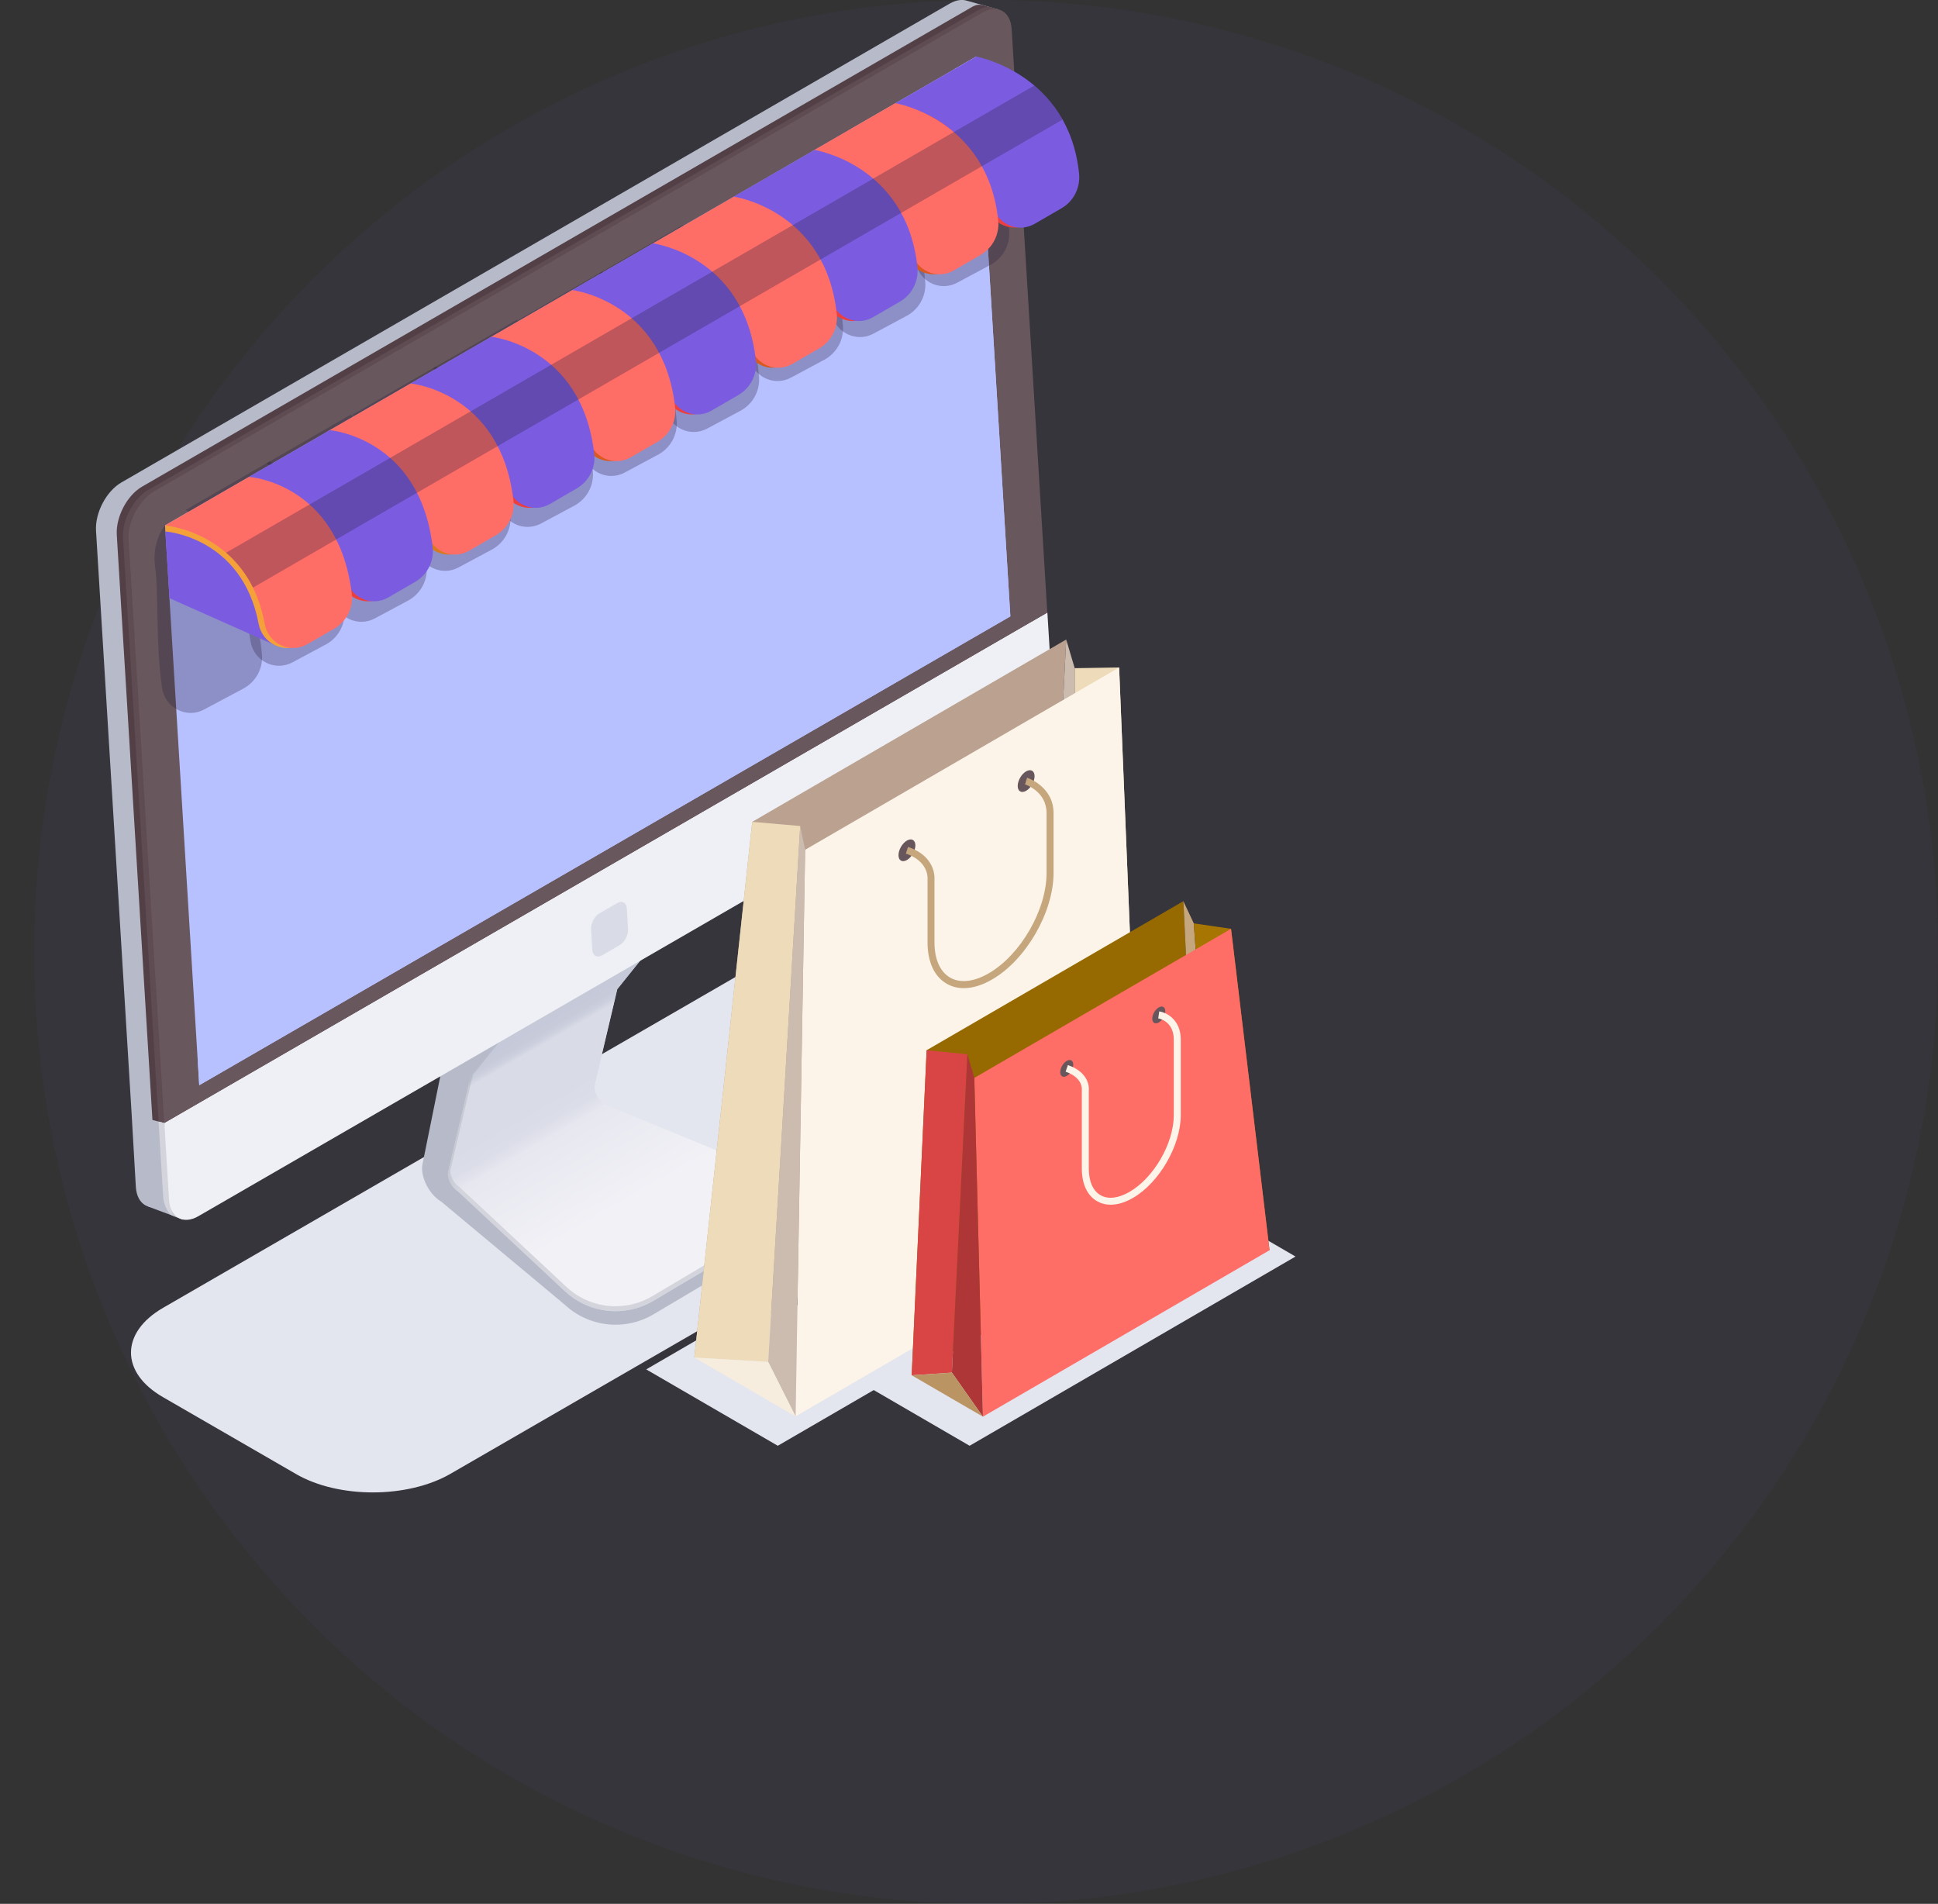 <svg width="283" height="278" viewBox="0 0 283 278" fill="none" xmlns="http://www.w3.org/2000/svg">
<rect x="0" y="0" width="283" height="278" fill="#333333" stroke="none"/>
<circle opacity="0.05" cx="144" cy="139" r="139" fill="#7B5CE1"/>
<g clip-path="url(#clip0)">
<path d="M23.837 190.952L109.45 141.475C115.703 137.867 125.792 137.839 132.004 141.434L151.472 152.682C157.684 156.277 157.643 162.099 151.404 165.721L65.79 215.199C59.538 218.807 49.449 218.834 43.237 215.24L23.769 203.991C17.557 200.396 17.584 194.56 23.837 190.952Z" fill="#E3E5EF"/>
<path d="M148.851 99.31L148.168 88.13L142.966 2.966C142.953 2.734 142.926 2.529 142.885 2.324L145.752 1.367L141.205 0.109C140.495 -0.123 139.622 -0.014 138.693 0.519L17.734 70.444C15.523 71.715 13.871 74.872 14.021 77.496L19.222 162.66L19.837 173.307C20 175.931 21.912 177.025 24.123 175.74L145.137 106.349C147.349 105.091 149.014 101.934 148.851 99.31Z" fill="#B7BBC9"/>
<path d="M150.257 99.911L149.574 88.731L144.373 3.567C144.373 3.513 144.359 3.472 144.359 3.417L145.751 1.367L143.499 0.752C142.844 0.629 142.516 0.67 141.71 1.148L20.765 71.045C18.553 72.316 16.901 75.473 17.052 78.097L22.908 174.168C23.004 175.808 23.837 177.12 24.956 177.353L26.717 178.063L28.752 175.043L146.557 106.95C148.769 105.693 150.421 102.535 150.257 99.911Z" fill="#534046"/>
<path d="M151.172 100.39L150.489 89.209L145.287 4.046C145.287 3.991 145.274 3.95 145.274 3.895L145.752 1.367L144.618 1.052C143.963 0.929 143.431 1.134 142.625 1.599L21.68 71.523C19.468 72.794 17.816 75.952 17.966 78.576L23.687 172.405C27.223 171.325 31.086 171.53 34.759 172.583L147.472 107.442C149.683 106.171 151.335 103.014 151.172 100.39Z" fill="#5E4C52"/>
<path d="M24.001 163.986L21.693 163.398L21.666 176.191L26.718 178.077L24.001 163.986Z" fill="#B7BBC9"/>
<path d="M23.154 163.767L23.823 174.66C23.905 175.89 24.383 176.943 25.093 177.476L26.717 178.091L24.001 163.986L23.154 163.767Z" fill="url(#paint0_linear)"/>
<path d="M114.652 172.091L96.207 164.505L88.221 161.211C87.306 160.637 86.637 159.27 86.856 158.368L90.146 144.441L99.566 132.714L95.88 127.903L74.5 140.614L63.647 169.767L66.036 175.384L68.138 175.111L82.501 188.519C86.037 191.827 91.334 192.387 95.484 189.927L115.13 178.255C117.546 176.792 117.287 173.17 114.652 172.091Z" fill="url(#paint1_linear)"/>
<path d="M68.753 157.152L65.463 171.079C65.244 171.981 65.913 173.362 66.828 173.922L74.309 180.906L82.46 188.519C85.996 191.827 91.293 192.387 95.443 189.927L115.089 178.255C115.225 178.173 115.348 178.091 115.471 177.995C115.498 177.968 115.539 177.94 115.566 177.913C115.676 177.831 115.771 177.735 115.853 177.64C115.88 177.612 115.908 177.571 115.935 177.544C116.003 177.476 116.058 177.394 116.112 177.312C116.153 177.257 116.194 177.202 116.222 177.148C116.263 177.093 116.29 177.038 116.317 176.984C116.385 176.874 116.44 176.751 116.495 176.642C116.508 176.615 116.522 176.574 116.536 176.546C116.563 176.464 116.604 176.382 116.618 176.287C117.095 174.687 116.399 172.815 114.624 172.091L96.18 164.505L88.194 161.211C87.279 160.637 86.61 159.27 86.828 158.368L90.118 144.441L99.539 132.714L95.853 127.903L74.473 140.614L78.159 145.425L68.753 157.152Z" fill="url(#paint2_linear)"/>
<path d="M114.843 172.186C116.263 172.965 116.672 174.592 116.304 175.808C116.276 175.89 116.249 175.958 116.222 176.04C116.208 176.068 116.194 176.095 116.181 176.122C116.14 176.232 116.085 176.341 116.03 176.437C115.99 176.505 115.976 176.546 115.935 176.587C115.908 176.642 115.867 176.683 115.839 176.737C115.785 176.806 115.73 176.874 115.676 176.943C115.676 176.943 115.621 177.011 115.594 177.038C115.512 177.12 115.43 177.202 115.334 177.284C115.307 177.312 115.28 177.325 115.252 177.353C115.129 177.448 115.02 177.53 114.911 177.585L95.265 189.257C93.641 190.228 91.77 190.733 89.886 190.733C87.21 190.733 84.644 189.722 82.692 187.89L67.032 173.266L67.005 173.252C66.213 172.76 65.613 171.53 65.79 170.778L69.053 156.933L76.207 148.022C76.152 148.035 76.111 148.035 76.057 148.049L68.739 157.152L65.449 171.079C65.23 171.981 65.899 173.362 66.814 173.922L74.296 180.906L82.446 188.519C85.982 191.827 91.279 192.387 95.429 189.927L115.075 178.255C115.211 178.173 115.334 178.091 115.457 177.995C115.484 177.968 115.525 177.94 115.553 177.913C115.662 177.831 115.757 177.735 115.839 177.64C115.867 177.612 115.894 177.571 115.921 177.544C115.99 177.476 116.044 177.394 116.099 177.312C116.14 177.257 116.181 177.202 116.208 177.148C116.249 177.093 116.276 177.038 116.304 176.984C116.372 176.874 116.426 176.751 116.481 176.642C116.495 176.614 116.508 176.573 116.522 176.546C116.549 176.464 116.59 176.382 116.604 176.286C117.095 174.756 116.467 172.965 114.843 172.186Z" fill="url(#paint3_linear)"/>
<path d="M116.631 176.287C116.399 177.066 115.894 177.776 115.089 178.255L95.443 189.927C91.279 192.401 85.996 191.827 82.46 188.519L78.951 185.239L66.814 173.908C65.899 173.334 65.23 171.968 65.449 171.066L68.739 157.138L78.159 145.411L74.473 140.6L65.189 153.366L65.026 153.584L64.971 153.817L61.694 169.999C61.34 171.776 62.65 174.414 64.425 175.453L82.46 190.501C85.996 193.809 91.293 194.369 95.443 191.909L115.089 180.237C116.577 179.362 117.054 177.708 116.631 176.287Z" fill="#B7BBC9"/>
<path d="M153.629 100.622L152.946 89.442L24.001 163.972L24.683 175.152C24.847 177.776 26.758 178.87 28.97 177.585L149.915 107.675C152.127 106.403 153.793 103.246 153.629 100.622Z" fill="#EFF0F5"/>
<path d="M143.458 1.845L22.499 71.756C20.287 73.027 18.635 76.184 18.785 78.808L23.987 163.972L152.933 89.442L147.731 4.278C147.581 1.654 145.67 0.574 143.458 1.845Z" fill="#68575C"/>
<path d="M142.557 8.255L24.096 76.717L29.093 158.464L147.54 90.002L142.557 8.255Z" fill="#B8C1FF"/>
<path d="M142.557 8.255L139.171 10.21L143.949 88.526L28.888 155.033L29.093 158.464L147.54 90.002L142.557 8.255Z" fill="#B8C1FF"/>
<path d="M90.105 131.88L87.552 133.356C86.815 133.78 86.255 134.846 86.31 135.721L86.487 138.673C86.542 139.548 87.183 139.917 87.921 139.493L90.474 138.017C91.211 137.593 91.77 136.527 91.716 135.652L91.538 132.7C91.497 131.812 90.842 131.443 90.105 131.88Z" fill="#D9DBE6"/>
<path opacity="0.3" d="M48.643 87.378C46.691 73.683 38.95 67.628 38.95 67.628L51.182 60.562C51.182 60.562 61.012 66.822 62.309 82.744C62.473 84.795 61.38 86.749 59.578 87.706L54.732 90.303C52.206 91.642 49.189 90.125 48.643 87.378Z" fill="#282141"/>
<path opacity="0.3" d="M36.588 93.665C34.649 80.134 27.141 74.448 27.141 74.448L39.387 67.368C39.387 67.368 48.957 73.054 50.295 89.155C50.459 91.205 49.367 93.159 47.564 94.116L42.718 96.713C40.138 98.093 37.066 96.508 36.588 93.665Z" fill="#282141"/>
<path opacity="0.3" d="M72.917 73.519C70.965 59.824 63.224 53.769 63.224 53.769L75.456 46.703C75.456 46.703 85.286 52.962 86.583 68.885C86.746 70.936 85.654 72.89 83.852 73.847L79.006 76.444C76.466 77.783 73.449 76.266 72.917 73.519Z" fill="#282141"/>
<path opacity="0.3" d="M60.848 79.806C58.91 66.275 51.401 60.589 51.401 60.589L63.647 53.509C63.647 53.509 73.217 59.195 74.541 75.296C74.705 77.346 73.613 79.3 71.811 80.257L66.964 82.854C64.411 84.234 61.34 82.649 60.848 79.806Z" fill="#282141"/>
<path opacity="0.3" d="M97.177 59.66C95.225 45.965 87.484 39.91 87.484 39.91L99.716 32.844C99.716 32.844 109.546 39.103 110.843 55.026C111.007 57.077 109.914 59.031 108.112 59.988L103.266 62.585C100.74 63.924 97.723 62.407 97.177 59.66Z" fill="#282141"/>
<path opacity="0.3" d="M85.122 65.947C83.183 52.416 75.674 46.73 75.674 46.73L87.921 39.65C87.921 39.65 97.491 45.336 98.815 61.437C98.979 63.487 97.887 65.441 96.085 66.398L91.238 68.995C88.685 70.375 85.6 68.79 85.122 65.947Z" fill="#282141"/>
<path opacity="0.3" d="M121.451 45.8C119.498 32.105 111.757 26.051 111.757 26.051L123.99 18.984C123.99 18.984 133.82 25.244 135.116 41.167C135.28 43.217 134.188 45.172 132.386 46.129L127.539 48.725C125.014 50.065 121.997 48.548 121.451 45.8Z" fill="#282141"/>
<path opacity="0.3" d="M109.396 52.088C107.457 38.557 99.948 32.871 99.948 32.871L112.194 25.791C112.194 25.791 121.765 31.477 123.089 47.577C123.253 49.627 122.16 51.582 120.358 52.539L115.512 55.136C112.945 56.516 109.873 54.917 109.396 52.088Z" fill="#282141"/>
<path opacity="0.3" d="M133.669 38.229C131.731 24.698 124.222 19.012 124.222 19.012L136.468 11.932C136.468 11.932 146.038 17.618 147.363 33.718C147.526 35.768 146.434 37.723 144.632 38.68L139.786 41.276C137.219 42.657 134.147 41.058 133.669 38.229Z" fill="#282141"/>
<path opacity="0.3" d="M23.659 100.417C22.717 93.938 23.181 86.544 22.649 82.785C22.117 79 24.096 76.717 24.096 76.717C24.096 76.717 36.875 79.3 38.254 95.592C38.431 97.642 37.325 99.597 35.523 100.554L29.803 103.601C27.209 104.996 24.082 103.342 23.659 100.417Z" fill="#282141"/>
<path d="M156.687 25.354C155.185 10.729 142.557 9.567 142.557 9.567L130.42 16.579C130.42 16.579 141.806 16.087 144.332 30.834C145.369 32.967 148.018 33.923 150.202 32.666L154.12 30.397C155.895 29.386 156.905 27.404 156.687 25.354Z" fill="#ED3E3E"/>
<path d="M132.495 37.532C129.983 22.934 118.611 23.399 118.611 23.399L130.761 16.374C130.761 16.374 143.349 17.358 144.891 32.16C145.11 34.197 144.1 36.192 142.325 37.217L138.407 39.486C136.181 40.785 133.478 39.746 132.495 37.532Z" fill="#D9591E"/>
<path d="M120.645 44.229C118.147 29.796 106.788 30.233 106.788 30.233L118.952 23.208C118.952 23.208 131.485 24.014 133.082 38.994C133.301 41.031 132.291 43.026 130.516 44.051L126.598 46.32C124.345 47.618 121.574 46.525 120.645 44.229Z" fill="#ED3E3E"/>
<path d="M109 50.926C106.515 36.657 94.979 37.067 94.979 37.067L107.157 30.028C107.157 30.028 119.648 30.657 121.287 45.814C121.505 47.851 120.495 49.846 118.72 50.871L114.802 53.14C112.495 54.466 109.86 53.304 109 50.926Z" fill="#D9591E"/>
<path d="M97.163 57.609C94.706 43.504 83.17 43.887 83.17 43.887L95.361 36.848C95.361 36.848 107.812 37.299 109.491 52.635C109.71 54.671 108.699 56.666 106.925 57.691L103.006 59.96C100.658 61.313 97.969 60.083 97.163 57.609Z" fill="#ED3E3E"/>
<path d="M85.122 64.307C82.678 50.366 71.347 50.721 71.347 50.721L83.552 43.668C83.552 43.668 95.948 43.942 97.682 59.455C97.914 61.491 96.89 63.487 95.115 64.512L91.197 66.781C88.822 68.147 85.873 66.862 85.122 64.307Z" fill="#D9591E"/>
<path d="M73.285 71.004C70.855 57.213 59.551 57.555 59.551 57.555L71.77 50.489C71.77 50.489 84.125 50.584 85.9 66.275C86.132 68.311 85.108 70.307 83.333 71.332L79.415 73.601C76.985 74.995 73.968 73.642 73.285 71.004Z" fill="#ED3E3E"/>
<path d="M61.435 77.687C59.019 64.061 47.728 64.375 47.728 64.375L59.961 57.309C59.961 57.309 72.275 57.227 74.091 73.095C74.323 75.132 73.299 77.127 71.524 78.152L67.606 80.421C65.135 81.842 62.077 80.421 61.435 77.687Z" fill="#D9791E"/>
<path d="M49.599 84.385C47.209 70.922 35.919 71.209 35.919 71.209L48.165 64.129C48.165 64.129 60.425 63.869 62.295 79.915C62.527 81.952 61.503 83.947 59.729 84.972L55.81 87.241C53.298 88.69 50.172 87.2 49.599 84.385Z" fill="#ED3E3E"/>
<path d="M40.575 94.389L24.752 87.35L24.151 77.619C24.151 77.619 42.964 72.289 40.575 94.389Z" fill="#7B5CE1"/>
<path d="M37.762 91.068C35.359 78.385 24.165 77.605 24.165 77.605L24.11 76.717L36.37 70.949C36.37 70.949 48.588 70.512 50.5 86.735C50.745 88.772 49.708 90.767 47.933 91.793L44.015 94.061C41.462 95.524 38.308 93.979 37.762 91.068Z" fill="#F5A13A"/>
<path d="M157.574 25.354C156.073 10.729 142.557 8.255 142.557 8.255L130.42 15.267C130.42 15.267 142.68 16.087 145.219 30.848C146.257 32.98 148.905 33.937 151.09 32.68L155.008 30.411C156.783 29.386 157.779 27.404 157.574 25.354Z" fill="#7B5CE1"/>
<path d="M133.369 37.532C130.857 22.934 118.597 22.087 118.597 22.087L130.748 15.062C130.748 15.062 144.209 17.358 145.765 32.16C145.984 34.197 144.973 36.192 143.199 37.217L139.28 39.486C137.069 40.785 134.352 39.746 133.369 37.532Z" fill="#FF6D67"/>
<path d="M121.532 44.229C119.034 29.796 106.788 28.921 106.788 28.921L118.952 21.896C118.952 21.896 132.372 24.014 133.97 38.994C134.188 41.031 133.178 43.026 131.403 44.051L127.485 46.32C125.219 47.618 122.461 46.525 121.532 44.229Z" fill="#7B5CE1"/>
<path d="M109.696 50.926C107.211 36.657 94.992 35.755 94.992 35.755L107.17 28.716C107.17 28.716 120.549 30.657 122.188 45.814C122.406 47.851 121.396 49.846 119.621 50.871L115.703 53.14C113.382 54.466 110.556 53.304 109.696 50.926Z" fill="#FF6D67"/>
<path d="M97.846 57.609C95.388 43.504 83.17 42.575 83.17 42.575L95.361 35.536C95.361 35.536 108.686 37.299 110.379 52.634C110.597 54.671 109.587 56.666 107.812 57.691L103.894 59.96C101.546 61.313 98.651 60.083 97.846 57.609Z" fill="#7B5CE1"/>
<path d="M86.009 64.307C83.566 50.366 71.36 49.409 71.36 49.409L83.566 42.356C83.566 42.356 96.849 43.942 98.583 59.455C98.815 61.491 97.791 63.487 96.016 64.512L92.098 66.781C89.709 68.147 86.76 66.863 86.009 64.307Z" fill="#FF6D67"/>
<path d="M74.159 71.004C71.729 57.213 59.538 56.243 59.538 56.243L71.756 49.176C71.756 49.176 84.999 50.584 86.774 66.275C87.006 68.311 85.982 70.307 84.207 71.332L80.289 73.601C77.859 74.995 74.855 73.642 74.159 71.004Z" fill="#7B5CE1"/>
<path d="M62.322 77.687C59.906 64.061 47.728 63.063 47.728 63.063L59.961 55.997C59.961 55.997 73.149 57.227 74.978 73.095C75.21 75.132 74.186 77.127 72.412 78.152L68.493 80.421C66.022 81.842 62.951 80.421 62.322 77.687Z" fill="#FF6D67"/>
<path d="M50.486 84.385C48.097 70.922 35.919 69.897 35.919 69.897L48.165 62.817C48.165 62.817 61.312 63.869 63.183 79.915C63.415 81.952 62.391 83.947 60.616 84.972L56.698 87.241C54.186 88.69 51.059 87.2 50.486 84.385Z" fill="#7B5CE1"/>
<path d="M38.636 91.068C36.26 77.769 24.096 76.717 24.096 76.717L36.356 69.637C36.356 69.637 49.449 70.512 51.373 86.735C51.619 88.772 50.582 90.767 48.807 91.793L44.889 94.061C42.336 95.524 39.155 93.979 38.636 91.068Z" fill="#FF6D67"/>
<path opacity="0.3" d="M155.158 17.467L143.144 24.411L49.08 78.781L36.943 85.806C35.878 83.633 34.472 81.966 33.011 80.708L45.216 73.656L139.267 19.285L151.035 12.492C152.55 13.75 154.011 15.39 155.158 17.467Z" fill="#282141"/>
</g>
<g clip-path="url(#clip1)">
<path d="M189.18 183.478L169.969 172.318L127.464 197.001L113.454 188.868L94.367 199.957L113.578 211.109L127.588 202.975L141.589 211.109L189.18 183.478Z" fill="#E3E5EF"/>
<path d="M109.846 120.003L155.695 93.382L151.903 168.91L101.389 198.231L109.846 120.003Z" fill="#BAA190"/>
<path d="M151.903 168.91L156.919 173.114L156.936 97.568L155.695 93.382L151.903 168.91Z" fill="#CCBBAF"/>
<path d="M166.678 177.495L156.919 173.114L156.936 97.568L163.422 97.462L166.678 177.495Z" fill="#EEDBB9"/>
<path d="M117.573 124.083L163.422 97.462L166.678 177.495L116.174 206.816L117.573 124.083Z" fill="#FCF4E8"/>
<path d="M101.389 198.231L112.178 198.869L116.851 120.614L109.846 120.003L101.389 198.231Z" fill="#EEDBB9"/>
<path d="M116.174 206.816L112.178 198.869L116.851 120.614L117.573 124.083L116.174 206.816Z" fill="#CCBBAF"/>
<path d="M116.174 206.816L101.389 198.231L112.178 198.869L116.174 206.816Z" fill="#F7EDDE"/>
<path d="M148.611 114.764C148.611 115.552 149.166 115.861 149.843 115.472C150.521 115.074 151.075 114.118 151.075 113.339C151.075 112.551 150.521 112.242 149.843 112.631C149.157 113.029 148.611 113.985 148.611 114.764Z" fill="#67565B"/>
<path d="M131.204 124.871C131.204 125.659 131.759 125.969 132.437 125.579C133.114 125.181 133.669 124.225 133.669 123.446C133.669 122.659 133.114 122.349 132.437 122.738C131.759 123.128 131.204 124.083 131.204 124.871Z" fill="#67565B"/>
<path d="M140.744 144.289C139.829 144.289 138.975 144.067 138.227 143.634C136.432 142.589 135.446 140.448 135.446 137.589V128.216C135.455 128.093 135.517 125.721 132.278 124.641L132.595 123.667C136.599 124.995 136.467 128.11 136.458 128.243V137.58C136.458 140.058 137.268 141.89 138.729 142.74C140.207 143.598 142.214 143.377 144.387 142.12C149.042 139.421 152.827 132.854 152.827 127.482V118.72C152.827 115.587 149.808 114.578 149.676 114.534L149.984 113.56C150.019 113.569 153.847 114.826 153.847 118.72V127.482C153.847 133.181 149.835 140.147 144.898 143.005C143.446 143.855 142.029 144.289 140.744 144.289Z" fill="#C6A67D"/>
<path d="M135.314 153.351L172.803 131.588L174.986 176.522L133.132 200.816L135.314 153.351Z" fill="#966A01"/>
<path d="M174.986 176.522L177.37 177.407L174.326 134.828L172.803 131.588L174.986 176.522Z" fill="#C6A67D"/>
<path d="M185.387 182.557L177.37 177.407L174.326 134.828L179.764 135.624L185.387 182.557Z" fill="#A77501"/>
<path d="M142.275 157.396L179.764 135.624L185.387 182.557L143.534 206.86L142.275 157.396Z" fill="#FF6D67"/>
<path d="M133.132 200.816L139.001 200.426L141.263 153.944L135.314 153.351L133.132 200.816Z" fill="#D94545"/>
<path d="M143.534 206.86L139.001 200.426L141.263 153.944L142.275 157.396L143.534 206.86Z" fill="#AE3636"/>
<path d="M143.534 206.86L133.132 200.816L139.001 200.426L143.534 206.86Z" fill="#BA9463"/>
<path d="M168.262 148.749C168.262 149.351 168.685 149.599 169.213 149.298C169.741 148.997 170.163 148.253 170.163 147.652C170.163 147.05 169.741 146.802 169.213 147.103C168.685 147.404 168.262 148.147 168.262 148.749Z" fill="#67565B"/>
<path d="M154.824 156.555C154.824 157.157 155.247 157.405 155.775 157.104C156.303 156.803 156.725 156.06 156.725 155.458C156.725 154.856 156.303 154.608 155.775 154.909C155.247 155.21 154.824 155.944 154.824 156.555Z" fill="#67565B"/>
<path d="M162.19 175.911C161.46 175.911 160.791 175.734 160.184 175.389C158.758 174.566 157.975 172.866 157.975 170.618V159.139C157.983 159.016 158.124 157.361 155.607 156.484L155.942 155.52C159.268 156.67 159.013 159.104 158.996 159.201V170.627C158.996 172.495 159.594 173.875 160.694 174.512C161.803 175.159 163.308 174.982 164.944 174.035C168.509 171.964 171.404 166.937 171.404 162.83V151.803C171.404 149.085 169.221 148.714 169.133 148.705L169.283 147.687C170.374 147.846 172.425 148.908 172.425 151.803V162.821C172.425 167.255 169.301 172.68 165.455 174.911C164.32 175.575 163.202 175.911 162.19 175.911Z" fill="#FCF4E8"/>
</g>
<defs>
<linearGradient id="paint0_linear" x1="23.159" y1="170.925" x2="26.714" y2="170.925" gradientUnits="userSpaceOnUse">
<stop offset="0.111" stop-color="#D4D4DD"/>
<stop offset="0.268" stop-color="#D4D4DD"/>
<stop offset="0.528" stop-color="#D4D4DD"/>
<stop offset="0.534" stop-color="#D1D2DB"/>
<stop offset="0.565" stop-color="#C9CBD5"/>
<stop offset="0.621" stop-color="#C7C9D3"/>
<stop offset="0.757" stop-color="#C7C9D3"/>
<stop offset="0.77" stop-color="#BCBECB"/>
<stop offset="0.787" stop-color="#B5B8C6"/>
<stop offset="0.837" stop-color="#B3B6C5"/>
<stop offset="1" stop-color="#B3B6C5"/>
</linearGradient>
<linearGradient id="paint1_linear" x1="101.462" y1="186.461" x2="74.693" y2="140.148" gradientUnits="userSpaceOnUse">
<stop offset="0.111" stop-color="#E7E7F0"/>
<stop offset="0.268" stop-color="#E7E7F0"/>
<stop offset="0.528" stop-color="#E7E7F0"/>
<stop offset="0.536" stop-color="#E3E4ED"/>
<stop offset="0.566" stop-color="#DBDDE8"/>
<stop offset="0.621" stop-color="#D9DBE6"/>
<stop offset="0.757" stop-color="#D9DBE6"/>
<stop offset="0.758" stop-color="#D8DAE6"/>
<stop offset="0.77" stop-color="#CDD0DE"/>
<stop offset="0.788" stop-color="#C6CAD9"/>
<stop offset="0.837" stop-color="#C4C8D8"/>
<stop offset="1" stop-color="#C4C8D8"/>
</linearGradient>
<linearGradient id="paint2_linear" x1="101.949" y1="186.179" x2="75.18" y2="139.866" gradientUnits="userSpaceOnUse">
<stop offset="0.111" stop-color="#F1F1F6"/>
<stop offset="0.268" stop-color="#F1F1F6"/>
<stop offset="0.528" stop-color="#E7E7F0"/>
<stop offset="0.536" stop-color="#E3E4ED"/>
<stop offset="0.566" stop-color="#DBDDE8"/>
<stop offset="0.621" stop-color="#D9DBE6"/>
<stop offset="0.757" stop-color="#D9DBE6"/>
<stop offset="0.758" stop-color="#D8DAE6"/>
<stop offset="0.77" stop-color="#CDD0DE"/>
<stop offset="0.788" stop-color="#C6CAD9"/>
<stop offset="0.837" stop-color="#C4C8D8"/>
<stop offset="1" stop-color="#C4C8D8"/>
</linearGradient>
<linearGradient id="paint3_linear" x1="99.411" y1="187.647" x2="72.642" y2="141.334" gradientUnits="userSpaceOnUse">
<stop offset="0.111" stop-color="#D4D4DD"/>
<stop offset="0.268" stop-color="#D4D4DD"/>
<stop offset="0.528" stop-color="#D4D4DD"/>
<stop offset="0.534" stop-color="#D1D2DB"/>
<stop offset="0.565" stop-color="#C9CBD5"/>
<stop offset="0.621" stop-color="#C7C9D3"/>
<stop offset="0.757" stop-color="#C7C9D3"/>
<stop offset="0.77" stop-color="#BCBECB"/>
<stop offset="0.787" stop-color="#B5B8C6"/>
<stop offset="0.837" stop-color="#B3B6C5"/>
<stop offset="1" stop-color="#B3B6C5"/>
</linearGradient>
<clipPath id="clip0">
<rect width="157.602" height="217.919" fill="white"/>
</clipPath>
<clipPath id="clip1">
<rect width="120.633" height="125.498" fill="white" transform="translate(94.367 85.611)"/>
</clipPath>
</defs>
</svg>

